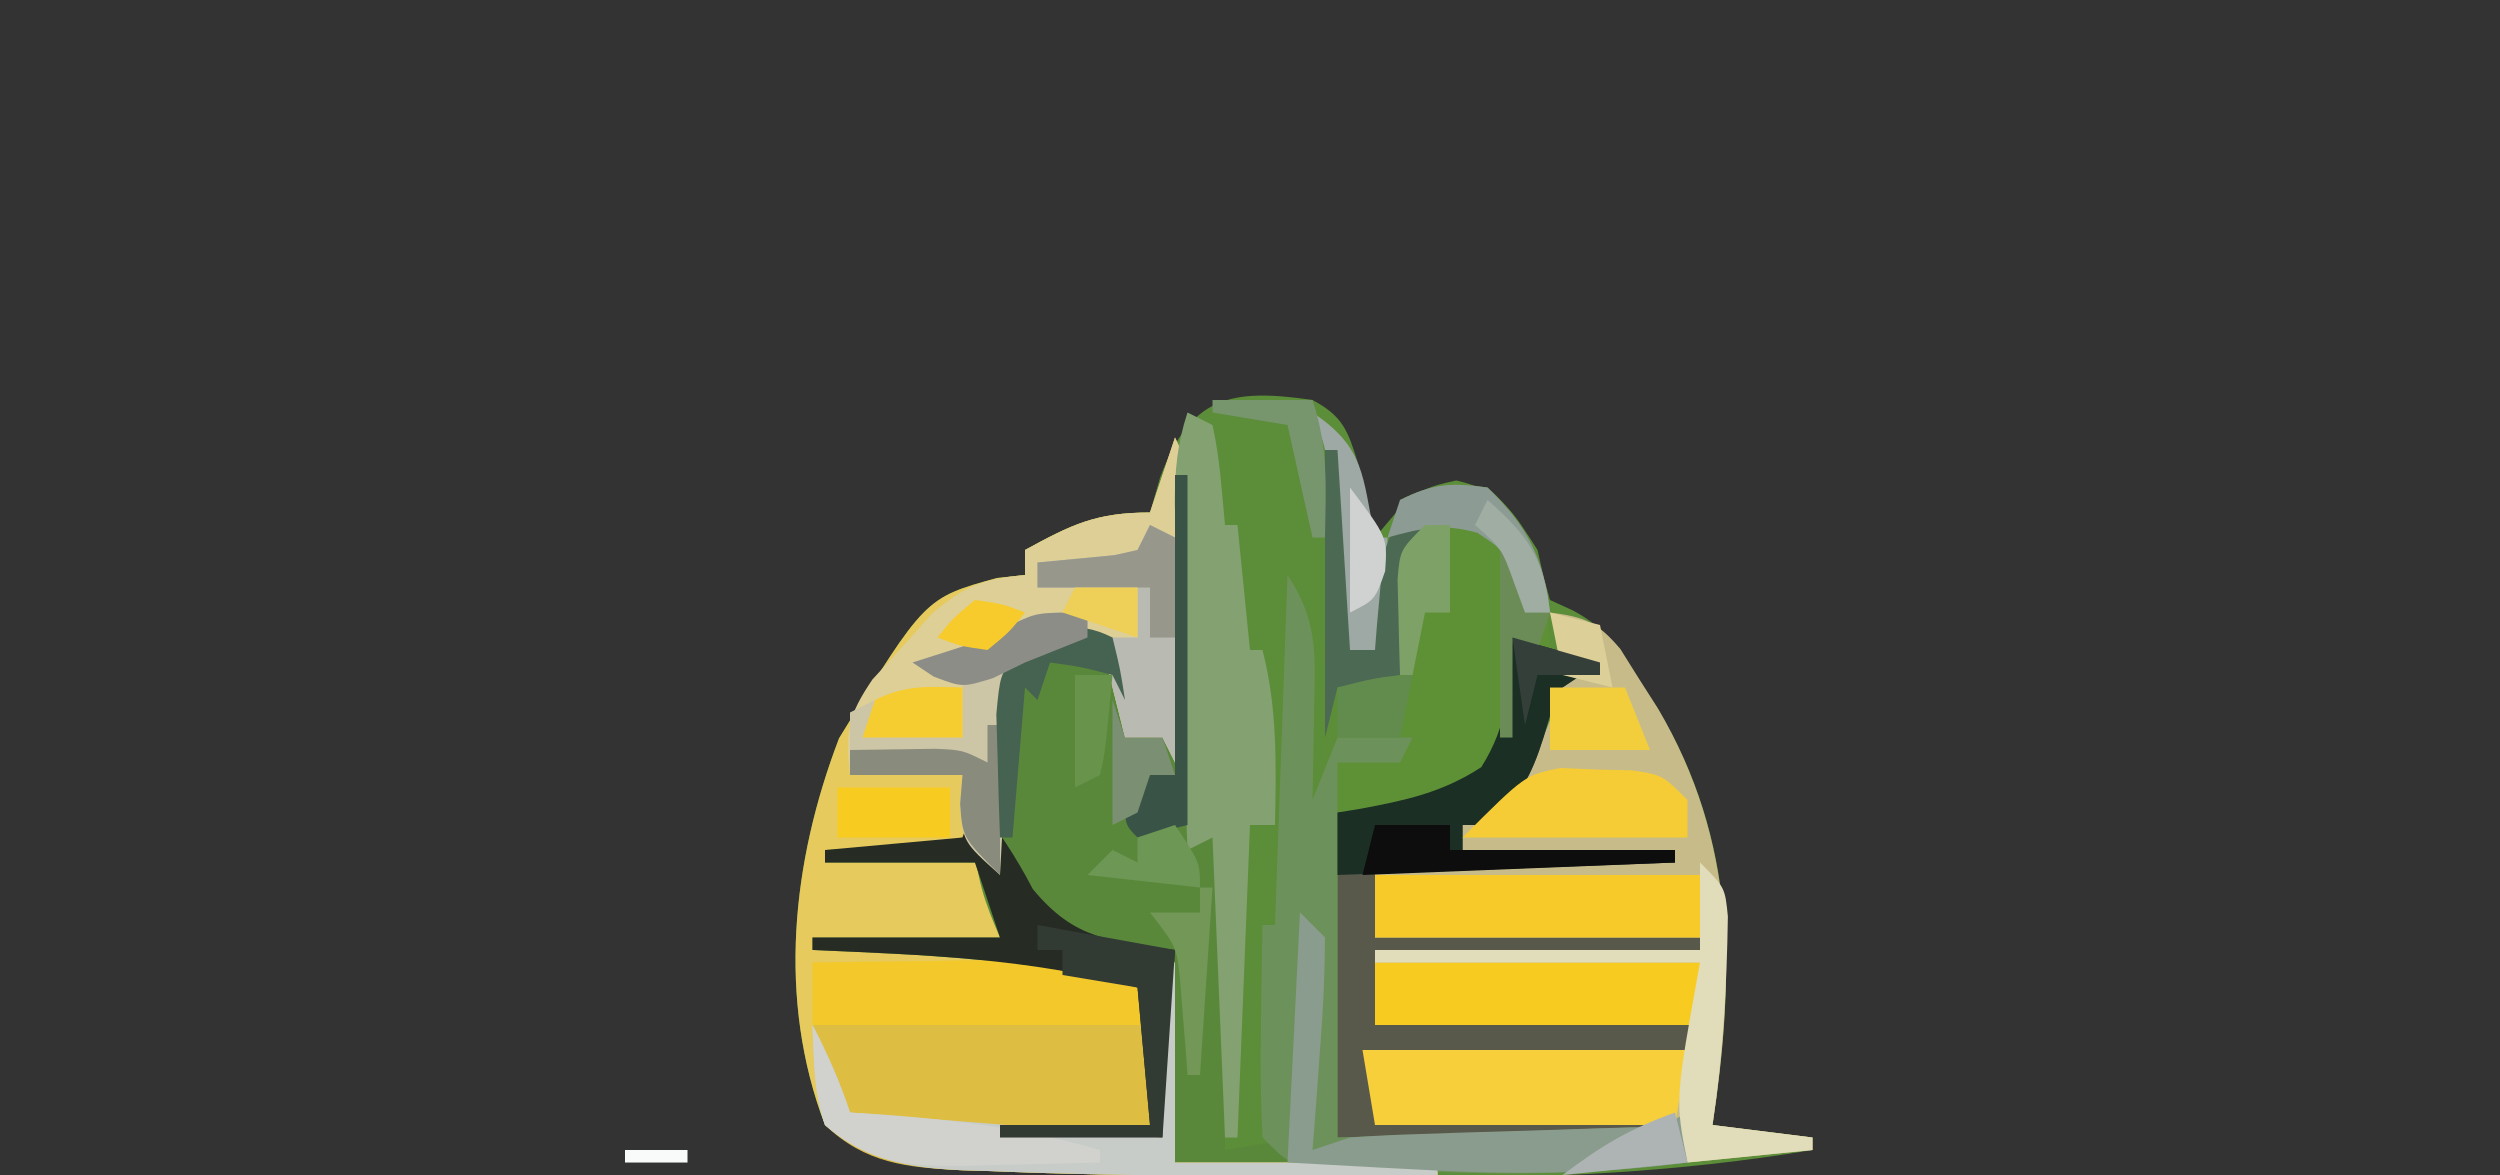 <?xml version="1.0" encoding="UTF-8"?>
<svg version="1.1" xmlns="http://www.w3.org/2000/svg" width="200" height="94">
<rect width="100%" height="100%" fill="#333333" stroke="none"/>
<path d="M0 0 C2.403 1.281 2.822 2.424 3.613 4.98 C4.132 6.973 4.571 8.986 5 11 C5.557 10.34 6.114 9.68 6.688 9 C9 7 9 7 11.5 6.438 C15.084 7.244 16.066 8.961 18 12 C18.247 13.083 18.247 13.083 18.5 14.188 C18.747 15.085 18.747 15.085 19 16 C19.606 16.277 20.212 16.554 20.836 16.84 C23.524 18.281 24.5 19.814 26.125 22.375 C26.623 23.146 27.12 23.917 27.633 24.711 C33.963 35.309 33.797 46.095 32 58 C34.64 58.33 37.28 58.66 40 59 C40 59.33 40 59.66 40 60 C29.216 61.796 18.74 62.286 7.822 62.206 C5.267 62.188 2.712 62.185 0.156 62.186 C-8.383 62.169 -16.92 62.012 -25.453 61.676 C-26.239 61.654 -27.025 61.632 -27.835 61.61 C-32.324 61.399 -35.478 60.877 -39 58 C-42.841 47.941 -41.655 36.932 -37.875 27.062 C-30.997 15.828 -30.997 15.828 -25.242 14.238 C-24.502 14.16 -23.762 14.081 -23 14 C-23 13.34 -23 12.68 -23 12 C-19.27 9.966 -17.331 9 -13 9 C-12.732 8.072 -12.464 7.144 -12.188 6.188 C-9.777 -0.284 -6.573 -0.963 0 0 Z " fill="#5C8D38" transform="translate(105,32)"/>
<path d="M0 0 C1.324 2.648 1.019 4.489 0.879 7.445 C0.831 8.522 0.782 9.598 0.732 10.707 C0.676 11.835 0.62 12.963 0.562 14.125 C0.51 15.261 0.458 16.396 0.404 17.566 C0.274 20.378 0.139 23.189 0 26 C-0.33 25.34 -0.66 24.68 -1 24 C-1.99 24 -2.98 24 -4 24 C-4.66 21.36 -5.32 18.72 -6 16 C-9.795 16.968 -9.795 16.968 -13 19 C-13.237 21.692 -13.422 24.365 -13.562 27.062 C-13.606 27.821 -13.649 28.58 -13.693 29.361 C-13.8 31.241 -13.9 33.12 -14 35 C-14.66 34.01 -15.32 33.02 -16 32 C-16 35.03 -15.212 37.231 -14 40 C-11.797 41.382 -11.797 41.382 -9 42 C-7.742 42.371 -6.484 42.742 -5.188 43.125 C-4.136 43.414 -3.084 43.703 -2 44 C-2.012 44.782 -2.023 45.565 -2.035 46.371 C-2.044 47.383 -2.053 48.395 -2.062 49.438 C-2.074 50.447 -2.086 51.456 -2.098 52.496 C-2.286 54.94 -2.286 54.94 -1 56 C-1 51.38 -1 46.76 -1 42 C-0.67 42 -0.34 42 0 42 C0 47.28 0 52.56 0 58 C6.93 58 13.86 58 21 58 C21 58.33 21 58.66 21 59 C9.083 59.095 -2.841 59.182 -14.75 58.688 C-15.899 58.654 -15.899 58.654 -17.072 58.619 C-21.476 58.4 -24.537 57.802 -28 55 C-31.841 44.941 -30.655 33.932 -26.875 24.062 C-19.997 12.828 -19.997 12.828 -14.242 11.238 C-13.502 11.16 -12.762 11.081 -12 11 C-12 10.34 -12 9.68 -12 9 C-8.27 6.966 -6.331 6 -2 6 C-1.34 4.02 -0.68 2.04 0 0 Z " fill="#E6CA5D" transform="translate(94,35)"/>
<path d="M0 0 C2.777 0.355 3.791 0.754 5.633 2.926 C6.125 3.713 6.618 4.501 7.125 5.312 C7.871 6.482 7.871 6.482 8.633 7.676 C14.908 18.343 14.805 29.042 13 41 C15.64 41.33 18.28 41.66 21 42 C21 42.33 21 42.66 21 43 C16.05 43.495 16.05 43.495 11 44 C10.67 43.01 10.34 42.02 10 41 C2.08 41 -5.84 41 -14 41 C-14.33 39.02 -14.66 37.04 -15 35 C-6.09 35 2.82 35 12 35 C12 34.34 12 33.68 12 33 C3.42 33 -5.16 33 -14 33 C-14 28.71 -14 24.42 -14 20 C-10.535 19.505 -10.535 19.505 -7 19 C-7 18.34 -7 17.68 -7 17 C-6.237 16.464 -5.474 15.928 -4.688 15.375 C-1.26 12.346 0.042 9.437 1 5 C0.814 2.125 0.814 2.125 0 0 Z " fill="#C7BB8A" transform="translate(124,49)"/>
<path d="M0 0 C0.33 0 0.66 0 1 0 C1.495 14.355 1.495 14.355 2 29 C2.33 26.69 2.66 24.38 3 22 C3.33 22 3.66 22 4 22 C4 32.56 4 43.12 4 54 C6.97 53.505 6.97 53.505 10 53 C9.505 53.99 9.505 53.99 9 55 C6.03 55 3.06 55 0 55 C-0.33 54.34 -0.66 53.68 -1 53 C-5.29 53 -9.58 53 -14 53 C-14 52.67 -14 52.34 -14 52 C-10.04 52 -6.08 52 -2 52 C-2.33 48.37 -2.66 44.74 -3 41 C-11.58 38.66 -20.16 38.386 -29 38 C-29 37.67 -29 37.34 -29 37 C-24.05 37 -19.1 37 -14 37 C-14.66 35.02 -15.32 33.04 -16 31 C-19.96 31 -23.92 31 -28 31 C-28 30.67 -28 30.34 -28 30 C-27.229 29.963 -26.458 29.925 -25.664 29.887 C-24.16 29.788 -24.16 29.788 -22.625 29.688 C-21.627 29.629 -20.63 29.571 -19.602 29.512 C-18.743 29.343 -17.885 29.174 -17 29 C-14.527 25.291 -14.642 22.726 -14.441 18.375 C-13.921 15.575 -13.269 14.678 -11 13 C-7.812 12.312 -7.812 12.312 -5 12 C-4.67 14.97 -4.34 17.94 -4 21 C-3.01 21 -2.02 21 -1 21 C-0.67 14.07 -0.34 7.14 0 0 Z " fill="#59883B" transform="translate(94,38)"/>
<path d="M0 0 C1.324 2.648 1.019 4.489 0.879 7.445 C0.831 8.522 0.782 9.598 0.732 10.707 C0.676 11.835 0.62 12.963 0.562 14.125 C0.51 15.261 0.458 16.396 0.404 17.566 C0.274 20.378 0.139 23.189 0 26 C-0.33 25.34 -0.66 24.68 -1 24 C-1.99 24 -2.98 24 -4 24 C-4.66 21.36 -5.32 18.72 -6 16 C-9.795 16.968 -9.795 16.968 -13 19 C-13.237 21.692 -13.422 24.365 -13.562 27.062 C-13.606 27.821 -13.649 28.58 -13.693 29.361 C-13.8 31.241 -13.9 33.12 -14 35 C-16.977 32.336 -16.977 32.336 -17.188 29.312 C-17.126 28.549 -17.064 27.786 -17 27 C-19.97 27 -22.94 27 -26 27 C-26.412 23.584 -26.172 22.254 -24.207 19.359 C-23.417 18.498 -22.627 17.637 -21.812 16.75 C-21.035 15.879 -20.258 15.007 -19.457 14.109 C-16.853 11.874 -15.369 11.311 -12 11 C-12 10.34 -12 9.68 -12 9 C-8.27 6.966 -6.331 6 -2 6 C-1.34 4.02 -0.68 2.04 0 0 Z " fill="#DDCF95" transform="translate(94,35)"/>
<path d="M0 0 C0.33 0 0.66 0 1 0 C1 5.28 1 10.56 1 16 C7.93 16 14.86 16 22 16 C22 16.33 22 16.66 22 17 C10.083 17.095 -1.841 17.182 -13.75 16.688 C-14.516 16.665 -15.282 16.643 -16.072 16.619 C-20.45 16.401 -23.769 16.089 -27 13 C-27.33 10.36 -27.66 7.72 -28 5 C-19.09 5 -10.18 5 -1 5 C-1 7.64 -1 10.28 -1 13 C-0.67 13.33 -0.34 13.66 0 14 C0 9.38 0 4.76 0 0 Z " fill="#DEBD43" transform="translate(93,77)"/>
<path d="M0 0 C2.31 0.66 4.62 1.32 7 2 C6.01 2.66 5.02 3.32 4 4 C3.104 5.851 3.104 5.851 2.5 7.938 C1.526 11.039 0.551 12.924 -2 15 C-2.66 15 -3.32 15 -4 15 C-4 15.66 -4 16.32 -4 17 C1.61 17 7.22 17 13 17 C13 17.33 13 17.66 13 18 C5.08 18 -2.84 18 -11 18 C-11 19.98 -11 21.96 -11 24 C-2.42 24 6.16 24 15 24 C15 24.33 15 24.66 15 25 C6.42 25 -2.16 25 -11 25 C-11 26.98 -11 28.96 -11 31 C-2.42 31 6.16 31 15 31 C15 31.66 15 32.32 15 33 C6.42 33.33 -2.16 33.66 -11 34 C-11 35.65 -11 37.3 -11 39 C-3.41 39 4.18 39 12 39 C12 39.33 12 39.66 12 40 C3.42 40 -5.16 40 -14 40 C-14 31.42 -14 22.84 -14 14 C-11.03 13.34 -8.06 12.68 -5 12 C-2.28 10.232 -1.252 9.133 -0.547 5.961 C-0.281 3.983 -0.133 1.991 0 0 Z " fill="#58594B" transform="translate(121,51)"/>
<path d="M0 0 C4.346 3.863 4.626 7.483 5 13 C4.01 12.67 3.02 12.34 2 12 C2.103 13.217 2.206 14.434 2.312 15.688 C2.288 19.092 2.033 19.949 0.062 22.938 C-3.925 25.623 -7.277 25.887 -12 26 C-12 24.68 -12 23.36 -12 22 C-10.02 21.34 -8.04 20.68 -6 20 C-7.98 20 -9.96 20 -12 20 C-12 18.68 -12 17.36 -12 16 C-10.68 15.67 -9.36 15.34 -8 15 C-7.833 13.354 -7.666 11.708 -7.5 10.062 C-7.407 9.146 -7.314 8.229 -7.219 7.285 C-7.057 5.645 -7.057 5.645 -7 4 C-7 3.01 -7 2.02 -7 1 C-4.379 -0.311 -2.908 -0.415 0 0 Z " fill="#5E9136" transform="translate(119,39)"/>
<path d="M0 0 C2.454 3.681 2.228 6.444 2.125 10.688 C2.116 11.389 2.107 12.091 2.098 12.814 C2.074 14.543 2.038 16.272 2 18 C2.66 16.35 3.32 14.7 4 13 C5.98 13 7.96 13 10 13 C9.67 13.66 9.34 14.32 9 15 C7.35 15 5.7 15 4 15 C4 24.9 4 34.8 4 45 C8.249 44.856 12.498 44.711 16.875 44.562 C18.214 44.519 19.553 44.476 20.933 44.432 C22.509 44.375 22.509 44.375 24.117 44.316 C25.735 44.261 25.735 44.261 27.386 44.205 C29.981 44.166 29.981 44.166 32 43 C32 44.32 32 45.64 32 47 C24.764 47.932 17.78 48.046 10.5 47.688 C9.513 47.652 8.525 47.617 7.508 47.58 C6.567 47.537 5.626 47.494 4.656 47.449 C3.809 47.411 2.961 47.374 2.088 47.335 C0 47 0 47 -2 45 C-2.145 42.091 -2.186 39.28 -2.125 36.375 C-2.116 35.573 -2.107 34.771 -2.098 33.945 C-2.074 31.963 -2.038 29.982 -2 28 C-1.67 28 -1.34 28 -1 28 C-0.67 18.76 -0.34 9.52 0 0 Z " fill="#6D915B" transform="translate(103,46)"/>
<path d="M0 0 C0.66 0.33 1.32 0.66 2 1 C2.594 3.649 2.742 6.292 3 9 C3.33 9 3.66 9 4 9 C4.33 12.3 4.66 15.6 5 19 C5.33 19 5.66 19 6 19 C7.206 23.672 7.094 28.215 7 33 C6.34 33 5.68 33 5 33 C4.67 41.25 4.34 49.5 4 58 C3.67 58 3.34 58 3 58 C2.67 50.08 2.34 42.16 2 34 C1.01 34.495 1.01 34.495 0 35 C-0.168 30.659 -0.329 26.317 -0.482 21.975 C-0.535 20.499 -0.591 19.023 -0.648 17.546 C-0.73 15.422 -0.805 13.297 -0.879 11.172 C-0.926 9.894 -0.973 8.616 -1.022 7.3 C-1.004 4.593 -0.833 2.547 0 0 Z " fill="#83A171" transform="translate(95,33)"/>
<path d="M0 0 C8.58 0 17.16 0 26 0 C25.67 1.98 25.34 3.96 25 6 C17.08 6 9.16 6 1 6 C0.67 4.02 0.34 2.04 0 0 Z " fill="#F7CF3B" transform="translate(109,84)"/>
<path d="M0 0 C8.58 0 17.16 0 26 0 C26 1.65 26 3.3 26 5 C17.42 5 8.84 5 0 5 C0 3.35 0 1.7 0 0 Z " fill="#F8CB20" transform="translate(110,77)"/>
<path d="M0 0 C8.58 0 17.16 0 26 0 C26 1.65 26 3.3 26 5 C17.42 5 8.84 5 0 5 C0 3.35 0 1.7 0 0 Z " fill="#F7CA29" transform="translate(110,70)"/>
<path d="M0 0 C3.187 -0.059 6.375 -0.094 9.562 -0.125 C10.458 -0.142 11.353 -0.159 12.275 -0.176 C17.601 -0.215 21.964 0.245 27 2 C27 2.99 27 3.98 27 5 C18.09 5 9.18 5 0 5 C0 3.35 0 1.7 0 0 Z " fill="#F3C82B" transform="translate(65,77)"/>
<path d="M0 0 C1.796 2.334 3.258 4.496 4.625 7.125 C8.023 11.239 10.805 11.236 16 12 C15.67 16.95 15.34 21.9 15 27 C10.71 27 6.42 27 2 27 C2 26.67 2 26.34 2 26 C5.96 26 9.92 26 14 26 C13.67 22.37 13.34 18.74 13 15 C4.42 12.66 -4.16 12.386 -13 12 C-13 11.67 -13 11.34 -13 11 C-8.05 11 -3.1 11 2 11 C1.34 9.02 0.68 7.04 0 5 C-3.96 5 -7.92 5 -12 5 C-12 4.67 -12 4.34 -12 4 C-6.555 3.505 -6.555 3.505 -1 3 C-0.67 2.01 -0.34 1.02 0 0 Z " fill="#262B23" transform="translate(78,64)"/>
<path d="M0 0 C2.31 0.66 4.62 1.32 7 2 C6.01 2.66 5.02 3.32 4 4 C3.104 5.851 3.104 5.851 2.5 7.938 C1.526 11.039 0.551 12.924 -2 15 C-2.66 15 -3.32 15 -4 15 C-4 15.66 -4 16.32 -4 17 C1.61 17 7.22 17 13 17 C13 17.33 13 17.66 13 18 C-0.365 18.495 -0.365 18.495 -14 19 C-14 17.35 -14 15.7 -14 14 C-13.095 13.853 -13.095 13.853 -12.172 13.703 C-8.532 13.022 -5.629 12.409 -2.5 10.375 C-0.331 6.941 -0.269 4.036 0 0 Z " fill="#1B2F25" transform="translate(121,51)"/>
<path d="M0 0 C0.33 0 0.66 0 1 0 C1 5.28 1 10.56 1 16 C7.93 16 14.86 16 22 16 C22 16.33 22 16.66 22 17 C10.083 17.095 -1.841 17.182 -13.75 16.688 C-14.516 16.665 -15.282 16.643 -16.072 16.619 C-20.457 16.401 -23.6 15.872 -27 13 C-27.942 10.277 -27.857 7.918 -28 5 C-26.794 7.332 -25.835 9.496 -25 12 C-16.75 12.66 -8.5 13.32 0 14 C0 9.38 0 4.76 0 0 Z " fill="#C7CCC9" transform="translate(93,77)"/>
<path d="M0 0 C0 0.66 0 1.32 0 2 C-1.207 2.464 -1.207 2.464 -2.438 2.938 C-4.891 3.763 -4.891 3.763 -6 5 C-6.237 7.692 -6.422 10.365 -6.562 13.062 C-6.606 13.821 -6.649 14.58 -6.693 15.361 C-6.8 17.241 -6.9 19.12 -7 21 C-9.977 18.336 -9.977 18.336 -10.188 15.312 C-10.126 14.549 -10.064 13.786 -10 13 C-12.97 13 -15.94 13 -19 13 C-19 11.35 -19 9.7 -19 8 C-18.34 7.67 -17.68 7.34 -17 7 C-17 7.66 -17 8.32 -17 9 C-14.69 9.33 -12.38 9.66 -10 10 C-10 8.35 -10 6.7 -10 5 C-11.32 4.67 -12.64 4.34 -14 4 C-13.092 3.711 -12.185 3.422 -11.25 3.125 C-8.128 2.137 -8.128 2.137 -5.875 0.875 C-4 0 -4 0 0 0 Z " fill="#CDC6A6" transform="translate(87,49)"/>
<path d="M0 0 C0.66 0.66 1.32 1.32 2 2 C1.983 4.92 1.861 7.723 1.625 10.625 C1.568 11.427 1.512 12.229 1.453 13.055 C1.312 15.037 1.157 17.019 1 19 C1.99 18.67 2.98 18.34 4 18 C5.894 17.862 7.793 17.775 9.691 17.719 C10.801 17.681 11.91 17.644 13.053 17.605 C15.396 17.535 17.74 17.465 20.084 17.395 C21.192 17.357 22.3 17.32 23.441 17.281 C24.459 17.251 25.477 17.221 26.526 17.189 C29.002 17.157 29.002 17.157 31 16 C31 17.32 31 18.64 31 20 C23.705 20.96 16.711 20.989 9.375 20.562 C8.371 20.51 7.367 20.458 6.332 20.404 C3.888 20.276 1.444 20.139 -1 20 C-0.67 13.4 -0.34 6.8 0 0 Z " fill="#8A9C8D" transform="translate(104,73)"/>
<path d="M0 0 C0.66 0.33 1.32 0.66 2 1 C2 6.94 2 12.88 2 19 C1.67 18.34 1.34 17.68 1 17 C0.01 17 -0.98 17 -2 17 C-2.66 14.36 -3.32 11.72 -4 9 C-3.01 9 -2.02 9 -1 9 C-1 7.68 -1 6.36 -1 5 C-3.64 5 -6.28 5 -9 5 C-9 4.34 -9 3.68 -9 3 C-5.924 2.707 -5.924 2.707 -2.848 2.414 C-2.238 2.277 -1.628 2.141 -1 2 C-0.67 1.34 -0.34 0.68 0 0 Z " fill="#B9BAB2" transform="translate(92,42)"/>
<path d="M0 0 C2 2 2 2 2.23 4.32 C2.144 9.962 1.842 15.419 1 21 C3.64 21.33 6.28 21.66 9 22 C9 22.33 9 22.66 9 23 C4.05 23.495 4.05 23.495 -1 24 C-2 19 -2 19 0 8 C-8.58 8 -17.16 8 -26 8 C-26 7.67 -26 7.34 -26 7 C-17.42 7 -8.84 7 0 7 C0 4.69 0 2.38 0 0 Z " fill="#E1DCBA" transform="translate(136,69)"/>
<path d="M0 0 C1.417 0.06 1.417 0.06 2.863 0.121 C3.816 0.143 4.769 0.165 5.75 0.188 C8.176 0.559 8.176 0.559 10.176 2.559 C10.176 3.549 10.176 4.539 10.176 5.559 C4.236 5.559 -1.704 5.559 -7.824 5.559 C-2.824 0.559 -2.824 0.559 0 0 Z " fill="#F5CC35" transform="translate(124.824,61.441)"/>
<path d="M0 0 C1.206 2.332 2.165 4.496 3 7 C3.773 7.049 4.547 7.098 5.344 7.148 C11.46 7.587 17.107 8.3 23 10 C23 10.33 23 10.66 23 11 C20.27 11.081 17.543 11.141 14.812 11.188 C14.044 11.213 13.275 11.238 12.482 11.264 C7.88 11.323 4.63 11.176 1 8 C0.058 5.277 0.143 2.918 0 0 Z " fill="#D1D2CD" transform="translate(65,82)"/>
<path d="M0 0 C3.63 0.66 7.26 1.32 11 2 C10.67 6.95 10.34 11.9 10 17 C5.71 17 1.42 17 -3 17 C-3 16.67 -3 16.34 -3 16 C0.96 16 4.92 16 9 16 C8.67 12.37 8.34 8.74 8 5 C5.03 4.505 5.03 4.505 2 4 C2 3.34 2 2.68 2 2 C1.34 2 0.68 2 0 2 C0 1.34 0 0.68 0 0 Z " fill="#313B34" transform="translate(83,74)"/>
<path d="M0 0 C4.238 2.826 3.977 5.122 5 10 C5.33 10 5.66 10 6 10 C6 13.3 6 16.6 6 20 C4.68 20 3.36 20 2 20 C1.939 18.808 1.879 17.615 1.816 16.387 C1.732 14.82 1.647 13.254 1.562 11.688 C1.523 10.902 1.484 10.116 1.443 9.307 C1.401 8.549 1.36 7.792 1.316 7.012 C1.261 5.967 1.261 5.967 1.205 4.901 C1.044 2.778 1.044 2.778 0 0 Z " fill="#9EA8A4" transform="translate(105,33)"/>
<path d="M0 0 C0.33 0 0.66 0 1 0 C1.33 5.28 1.66 10.56 2 16 C2.66 16 3.32 16 4 16 C4.049 15.374 4.098 14.747 4.148 14.102 C4.223 13.284 4.298 12.467 4.375 11.625 C4.445 10.813 4.514 10.001 4.586 9.164 C5 7 5 7 7 5 C7.99 5.33 8.98 5.66 10 6 C9.01 6.66 8.02 7.32 7 8 C6.418 10.425 6.418 10.425 6.312 13.125 C6.247 14.035 6.181 14.945 6.113 15.883 C6.076 16.581 6.039 17.28 6 18 C4.35 18.33 2.7 18.66 1 19 C0.67 20.32 0.34 21.64 0 23 C0 15.41 0 7.82 0 0 Z " fill="#4C6953" transform="translate(106,36)"/>
<path d="M0 0 C0.33 0 0.66 0 1 0 C1 9.24 1 18.48 1 28 C-0.32 28.33 -1.64 28.66 -3 29 C-4 28 -4 28 -4.062 25.438 C-4.042 24.633 -4.021 23.829 -4 23 C-2.68 23.33 -1.36 23.66 0 24 C0 16.08 0 8.16 0 0 Z " fill="#395447" transform="translate(94,38)"/>
<path d="M0 0 C1.98 0 3.96 0 6 0 C6 0.66 6 1.32 6 2 C11.94 2 17.88 2 24 2 C24 2.33 24 2.66 24 3 C11.625 3.495 11.625 3.495 -1 4 C-0.67 2.68 -0.34 1.36 0 0 Z " fill="#0D0D0D" transform="translate(110,66)"/>
<path d="M0 0 C0.33 0 0.66 0 1 0 C1 3.96 1 7.92 1 12 C-2 9 -2 9 -2.188 6.312 C-2.126 5.549 -2.064 4.786 -2 4 C-4.97 4 -7.94 4 -11 4 C-11 3.34 -11 2.68 -11 2 C-9.542 1.973 -8.083 1.954 -6.625 1.938 C-5.813 1.926 -5.001 1.914 -4.164 1.902 C-2 2 -2 2 0 3 C0 2.01 0 1.02 0 0 Z " fill="#898B7C" transform="translate(79,58)"/>
<path d="M0 0 C0.625 2.562 0.625 2.562 1 5 C0.67 4.34 0.34 3.68 0 3 C-2.527 2.344 -2.527 2.344 -5 2 C-5.33 2.99 -5.66 3.98 -6 5 C-6.33 4.67 -6.66 4.34 -7 4 C-7.33 7.96 -7.66 11.92 -8 16 C-8.33 16 -8.66 16 -9 16 C-9.081 13.896 -9.139 11.792 -9.188 9.688 C-9.222 8.516 -9.257 7.344 -9.293 6.137 C-9 3 -9 3 -7.617 1.129 C-4.933 -0.745 -2.993 -1.496 0 0 Z " fill="#466250" transform="translate(89,51)"/>
<path d="M0 0 C2.97 0 5.94 0 9 0 C9 1.32 9 2.64 9 4 C6.03 4 3.06 4 0 4 C0 2.68 0 1.36 0 0 Z " fill="#F8CB20" transform="translate(67,63)"/>
<path d="M0 0 C0.66 0.33 1.32 0.66 2 1 C2 3.64 2 6.28 2 9 C1.34 9 0.68 9 0 9 C0 7.68 0 6.36 0 5 C-2.97 5 -5.94 5 -9 5 C-9 4.34 -9 3.68 -9 3 C-5.924 2.707 -5.924 2.707 -2.848 2.414 C-2.238 2.277 -1.628 2.141 -1 2 C-0.67 1.34 -0.34 0.68 0 0 Z " fill="#98978B" transform="translate(92,42)"/>
<path d="M0 0 C1.98 0 3.96 0 6 0 C6.66 1.65 7.32 3.3 8 5 C5.36 5 2.72 5 0 5 C0 3.35 0 1.7 0 0 Z " fill="#F2CD3C" transform="translate(124,55)"/>
<path d="M0 0 C3.168 3.08 4.5 5.622 5 10 C4.34 10 3.68 10 3 10 C2.752 9.216 2.505 8.432 2.25 7.625 C1.223 4.951 1.223 4.951 -0.812 3.625 C-3.528 2.849 -5.308 3.252 -8 4 C-7.67 3.01 -7.34 2.02 -7 1 C-4.379 -0.311 -2.908 -0.415 0 0 Z " fill="#8D9B95" transform="translate(119,39)"/>
<path d="M0 0 C0 0.66 0 1.32 0 2 C-1.667 2.667 -3.333 3.333 -5 4 C-6.268 4.619 -6.268 4.619 -7.562 5.25 C-10 6 -10 6 -12.312 5.125 C-12.869 4.754 -13.426 4.383 -14 4 C-13.092 3.711 -12.185 3.422 -11.25 3.125 C-8.128 2.137 -8.128 2.137 -5.875 0.875 C-4 0 -4 0 0 0 Z " fill="#8C8D86" transform="translate(87,49)"/>
<path d="M0 0 C0.66 0 1.32 0 2 0 C2 2.31 2 4.62 2 7 C1.34 7 0.68 7 0 7 C-0.33 8.65 -0.66 10.3 -1 12 C-1.33 12 -1.66 12 -2 12 C-2.054 10.375 -2.093 8.75 -2.125 7.125 C-2.148 6.22 -2.171 5.315 -2.195 4.383 C-2 2 -2 2 0 0 Z " fill="#7DA167" transform="translate(114,42)"/>
<path d="M0 0 C0 1.32 0 2.64 0 4 C-2.64 4 -5.28 4 -8 4 C-7.67 3.01 -7.34 2.02 -7 1 C-4.537 -0.231 -2.72 -0.072 0 0 Z " fill="#F6CD30" transform="translate(77,55)"/>
<path d="M0 0 C2.64 0 5.28 0 8 0 C9.283 3.85 9.066 6.947 9 11 C8.67 11 8.34 11 8 11 C7.34 8.03 6.68 5.06 6 2 C3.03 1.505 3.03 1.505 0 1 C0 0.67 0 0.34 0 0 Z " fill="#77966D" transform="translate(97,32)"/>
<path d="M0 0 C0.33 0 0.66 0 1 0 C0.67 4.95 0.34 9.9 0 15 C-0.33 15 -0.66 15 -1 15 C-1.073 13.969 -1.073 13.969 -1.148 12.918 C-1.223 12.017 -1.298 11.116 -1.375 10.188 C-1.445 9.294 -1.514 8.401 -1.586 7.48 C-1.866 4.756 -1.866 4.756 -4 2 C-2.68 2 -1.36 2 0 2 C0 1.34 0 0.68 0 0 Z " fill="#729757" transform="translate(96,71)"/>
<path d="M0 0 C2 2 2 2 2 5 C2.66 5 3.32 5 4 5 C3.67 5.99 3.34 6.98 3 8 C2.34 7.67 1.68 7.34 1 7 C1 9.64 1 12.28 1 15 C0.67 15 0.34 15 0 15 C0 10.05 0 5.1 0 0 Z " fill="#6B8C56" transform="translate(120,44)"/>
<path d="M0 0 C-0.33 1.65 -0.66 3.3 -1 5 C-2.65 5 -4.3 5 -6 5 C-6 3.68 -6 2.36 -6 1 C-3.924 0.447 -2.156 0 0 0 Z " fill="#628C4D" transform="translate(113,54)"/>
<path d="M0 0 C2 3 2 3 2 5 C-0.97 4.67 -3.94 4.34 -7 4 C-6.34 3.34 -5.68 2.68 -5 2 C-4.34 2.33 -3.68 2.66 -3 3 C-3 2.34 -3 1.68 -3 1 C-2.01 0.67 -1.02 0.34 0 0 Z " fill="#6D9754" transform="translate(94,66)"/>
<path d="M0 0 C0.33 0.99 0.66 1.98 1 3 C1.99 3 2.98 3 4 3 C4.33 3.99 4.66 4.98 5 6 C4.34 6 3.68 6 3 6 C2.67 6.99 2.34 7.98 2 9 C1.01 9.495 1.01 9.495 0 10 C0 6.7 0 3.4 0 0 Z " fill="#7B8F72" transform="translate(89,56)"/>
<path d="M0 0 C0.33 1.32 0.66 2.64 1 4 C-2.3 4.33 -5.6 4.66 -9 5 C-5.79 2.592 -3.65 1.318 0 0 Z " fill="#AEB4B3" transform="translate(134,89)"/>
<path d="M0 0 C1.32 0.33 2.64 0.66 4 1 C4.33 2.65 4.66 4.3 5 6 C3.68 5.67 2.36 5.34 1 5 C0.67 3.35 0.34 1.7 0 0 Z " fill="#DCCF98" transform="translate(124,49)"/>
<path d="M0 0 C0.99 0 1.98 0 3 0 C2.414 6.152 2.414 6.152 2 8 C1.01 8.495 1.01 8.495 0 9 C0 6.03 0 3.06 0 0 Z " fill="#68934A" transform="translate(86,54)"/>
<path d="M0 0 C2.31 0.66 4.62 1.32 7 2 C7 2.33 7 2.66 7 3 C5.35 3 3.7 3 2 3 C1.67 4.32 1.34 5.64 1 7 C0.67 4.69 0.34 2.38 0 0 Z " fill="#343F3A" transform="translate(121,51)"/>
<path d="M0 0 C2.188 0.312 2.188 0.312 4 1 C2.75 2.562 2.75 2.562 1 4 C-1.188 3.688 -1.188 3.688 -3 3 C-1.75 1.438 -1.75 1.438 0 0 Z " fill="#F7CB2B" transform="translate(78,48)"/>
<path d="M0 0 C1.65 0 3.3 0 5 0 C5 1.32 5 2.64 5 4 C3.02 3.34 1.04 2.68 -1 2 C-0.67 1.34 -0.34 0.68 0 0 Z " fill="#EECF58" transform="translate(86,47)"/>
<path d="M0 0 C3 4 3 4 2.812 6.688 C2 9 2 9 0 10 C0 6.7 0 3.4 0 0 Z " fill="#D0D2D1" transform="translate(108,39)"/>
<path d="M0 0 C3.254 2.834 4.521 4.686 5 9 C4.34 9 3.68 9 3 9 C2.711 8.216 2.422 7.433 2.125 6.625 C1.151 3.903 1.151 3.903 -1 2 C-0.67 1.34 -0.34 0.68 0 0 Z " fill="#9FADA2" transform="translate(119,40)"/>
<path d="M0 0 C1.65 0 3.3 0 5 0 C5 0.33 5 0.66 5 1 C3.35 1 1.7 1 0 1 C0 0.67 0 0.34 0 0 Z " fill="#F9FAFA" transform="translate(50,92)"/>
</svg>
